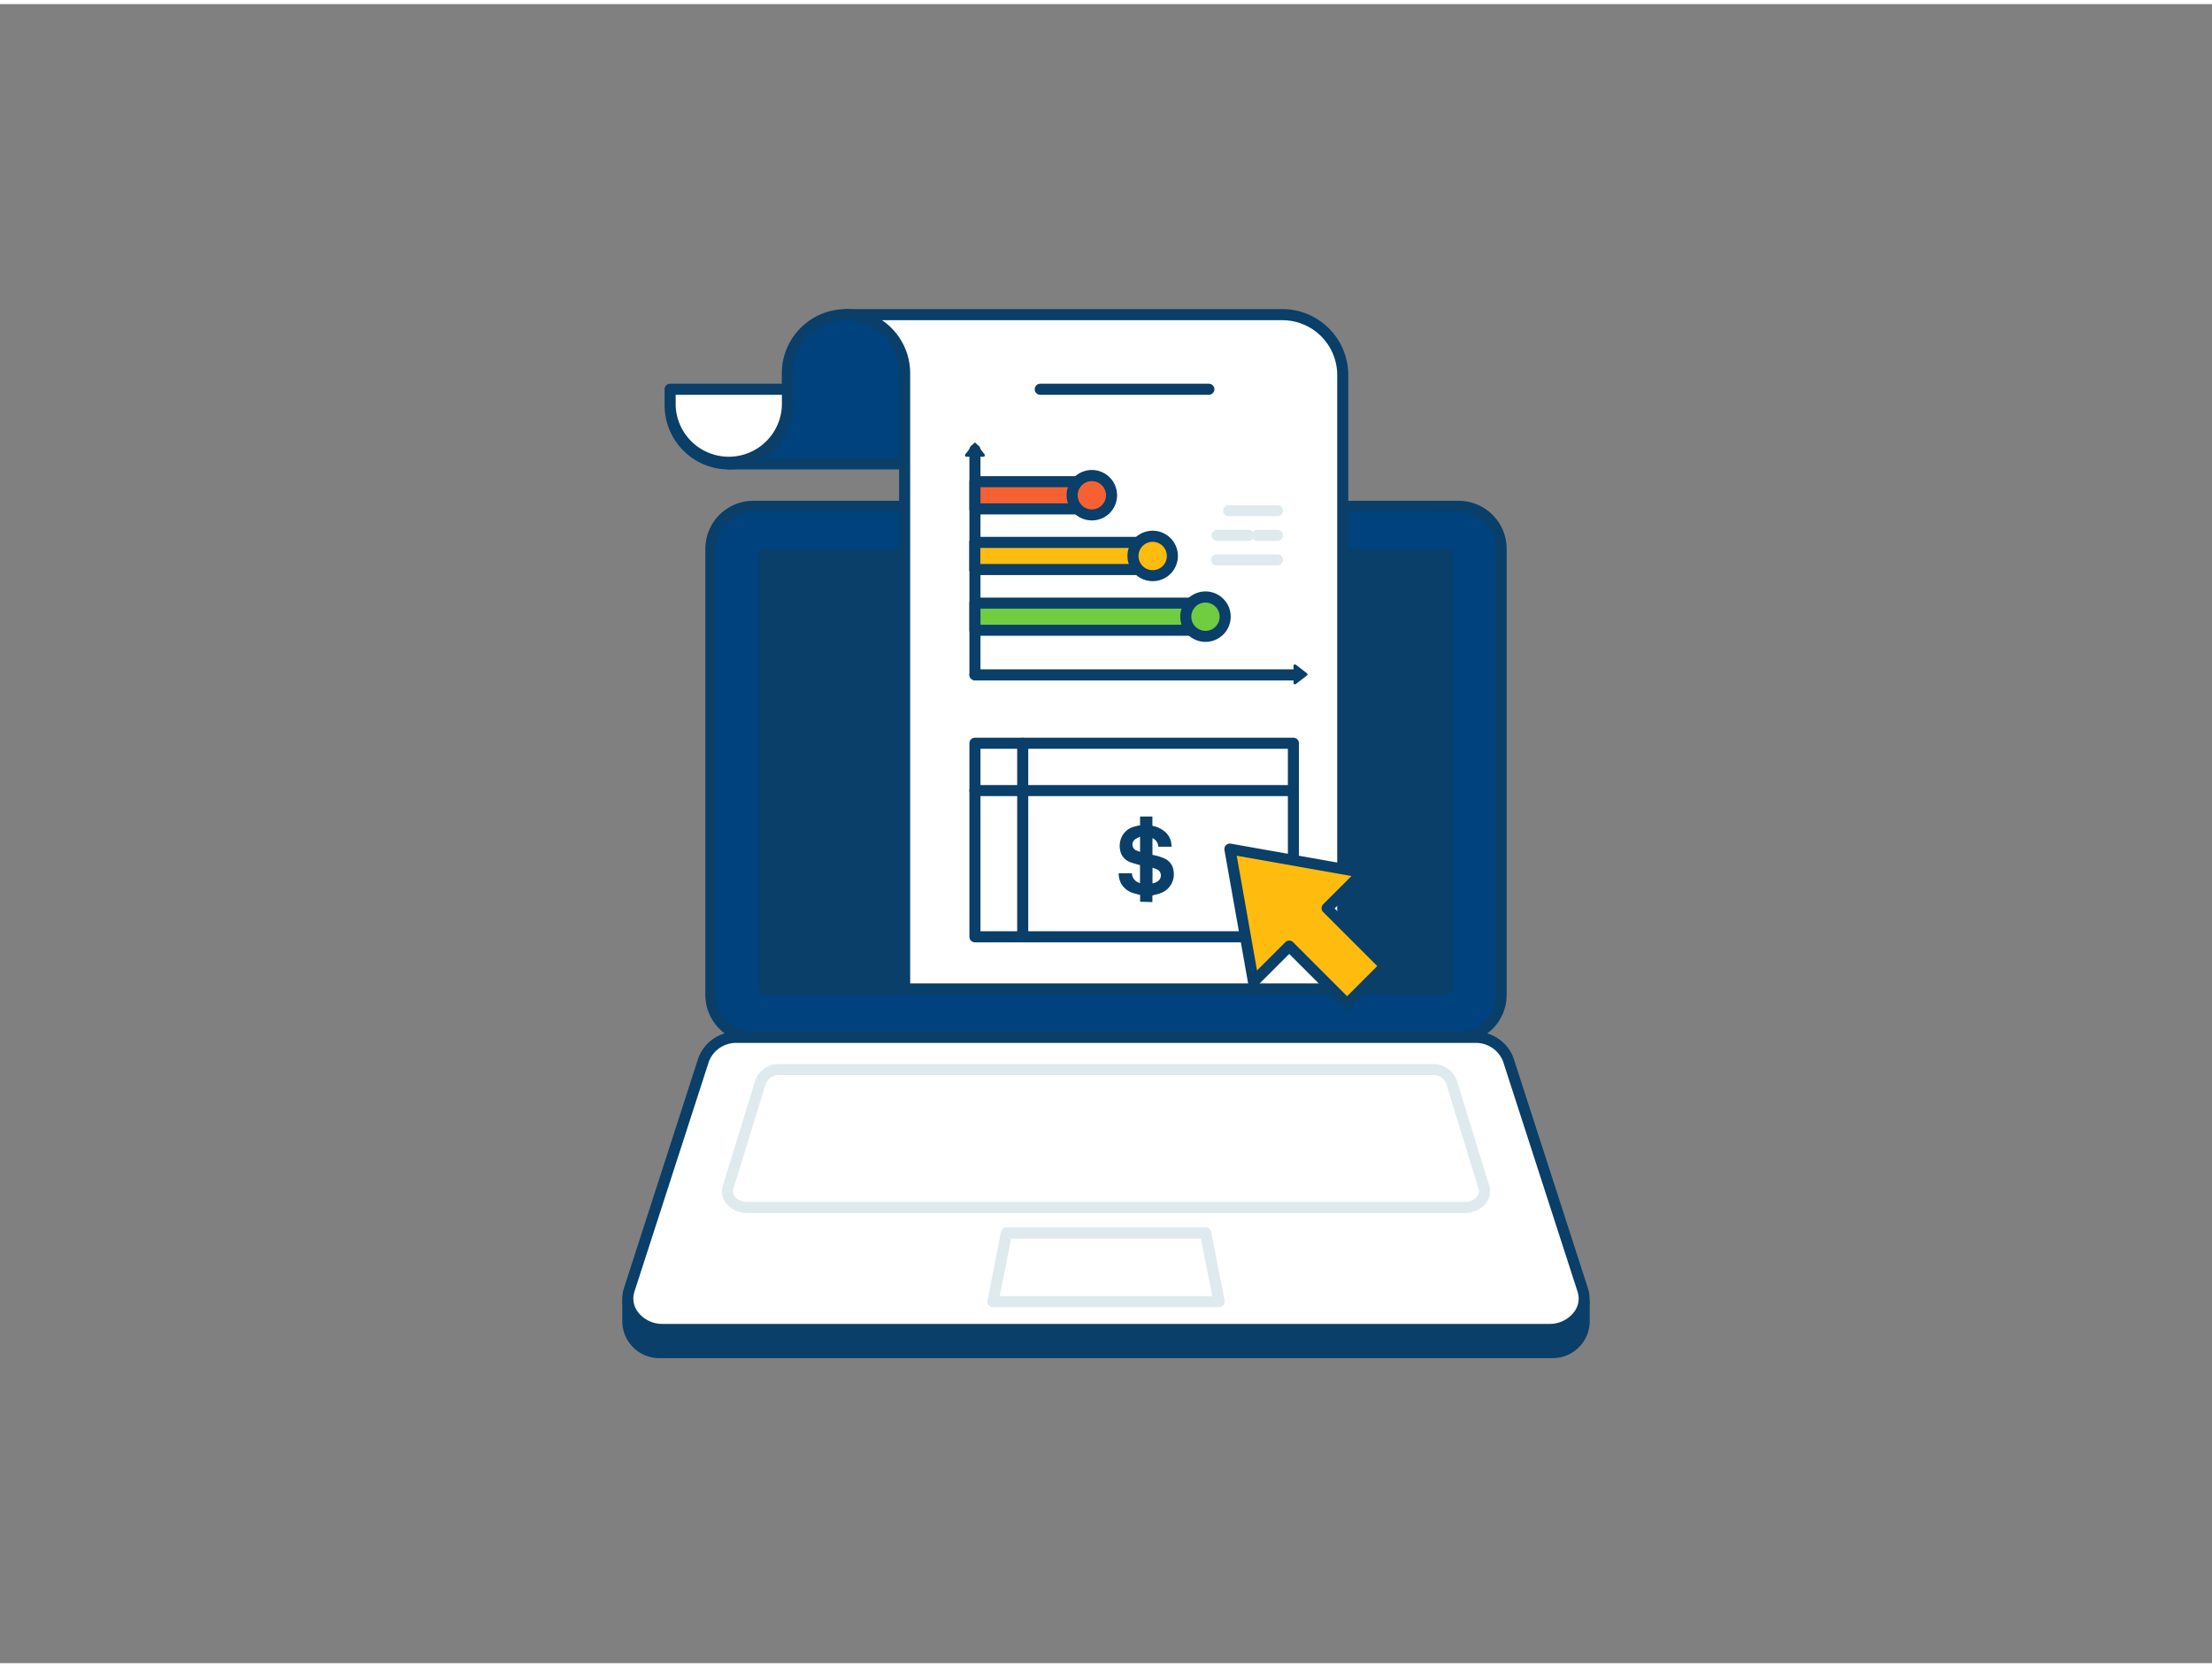 <svg xmlns="http://www.w3.org/2000/svg" viewBox="0 0 400 300" width="406" height="306" class="illustration styles_illustrationTablet__1DWOa"><rect x="0" y="0" width="400" height="300" fill="#808080" stroke="none"/><g id="_561_online_report_outline" data-name="#561_online_report_outline"><path d="M113.53,234.63H286.47a0,0,0,0,1,0,0v3.54a5.68,5.68,0,0,1-5.68,5.68H119.21a5.68,5.68,0,0,1-5.68-5.68v-3.54a0,0,0,0,1,0,0Z" fill="#093f68"></path><path d="M280.79,244.85H119.21a6.69,6.69,0,0,1-6.68-6.68v-3.54a1,1,0,0,1,1-1H286.47a1,1,0,0,1,1,1v3.54A6.69,6.69,0,0,1,280.79,244.85Zm-166.26-9.22v2.54a4.69,4.69,0,0,0,4.68,4.68H280.79a4.69,4.69,0,0,0,4.68-4.68v-2.54Z" fill="#093f68"></path><rect x="128.55" y="90.82" width="142.91" height="96.03" rx="7.67" fill="#00427D"></rect><path d="M263.79,187.85H136.21a8.68,8.68,0,0,1-8.66-8.67V98.49a8.68,8.68,0,0,1,8.66-8.67H263.79a8.68,8.68,0,0,1,8.66,8.67v80.69A8.68,8.68,0,0,1,263.79,187.85Zm-127.58-96a6.67,6.67,0,0,0-6.66,6.67v80.69a6.67,6.67,0,0,0,6.66,6.67H263.79a6.67,6.67,0,0,0,6.66-6.67V98.49a6.67,6.67,0,0,0-6.66-6.67Z" fill="#093f68"></path><path d="M266.69,186.85H133.31a6.27,6.27,0,0,0-6.08,4.06l-13.45,41.61c-1.16,3.57,1.87,7.14,6.07,7.14h160.3c4.2,0,7.23-3.57,6.07-7.14l-13.45-41.61A6.27,6.27,0,0,0,266.69,186.85Z" fill="#fff"></path><path d="M280.15,240.66H119.85a7.56,7.56,0,0,1-6.12-3,6,6,0,0,1-.9-5.47l13.45-41.61a7.3,7.3,0,0,1,7-4.75H266.69a7.3,7.3,0,0,1,7,4.75l13.45,41.61a6,6,0,0,1-.9,5.47A7.56,7.56,0,0,1,280.15,240.66ZM133.31,187.85a5.27,5.27,0,0,0-5.12,3.37l-13.46,41.6a4,4,0,0,0,.62,3.68,5.53,5.53,0,0,0,4.5,2.16h160.3a5.53,5.53,0,0,0,4.5-2.16,4,4,0,0,0,.62-3.68l-13.46-41.6a5.27,5.27,0,0,0-5.12-3.37Z" fill="#093f68"></path><rect x="138.22" y="99.58" width="123.56" height="78.51" fill="#093f68"></rect><path d="M261.78,179.09H138.22a1,1,0,0,1-1-1V99.58a1,1,0,0,1,1-1H261.78a1,1,0,0,1,1,1v78.51A1,1,0,0,1,261.78,179.09Zm-122.56-2H260.78V100.58H139.22Z" fill="#093f68"></path><path d="M264.88,218.6H135.12a4.78,4.78,0,0,1-3.87-1.82,3.45,3.45,0,0,1-.55-3.08l5.89-19.13a4.5,4.5,0,0,1,4.42-2.9H259a4.5,4.5,0,0,1,4.42,2.9l5.89,19.13a3.45,3.45,0,0,1-.55,3.08A4.78,4.78,0,0,1,264.88,218.6ZM141,193.67a2.54,2.54,0,0,0-2.51,1.49l-5.89,19.13a1.43,1.43,0,0,0,.25,1.3,2.82,2.82,0,0,0,2.26,1H264.88a2.82,2.82,0,0,0,2.26-1,1.43,1.43,0,0,0,.25-1.3l-5.89-19.13a2.54,2.54,0,0,0-2.51-1.49Z" fill="#dfeaef"></path><path d="M220.43,235.63H179.57a1,1,0,0,1-1-1.19L181,222a1,1,0,0,1,1-.8h36a1,1,0,0,1,1,.8l2.45,12.41a1,1,0,0,1-1,1.19Zm-39.64-2h38.42l-2.05-10.4H182.84Z" fill="#dfeaef"></path><path d="M171.56,69.65h-8V66.76a10.6,10.6,0,1,0-21.2,0v2.89h0v2.9a10.59,10.59,0,0,1-10.6,10.6h45.87Z" fill="#00427D"></path><path d="M177.65,84.15H131.78a1,1,0,0,1,0-2,9.6,9.6,0,0,0,9.6-9.6v-2.9a.22.22,0,0,1,0-.08V66.76a11.6,11.6,0,1,1,23.2,0v1.89h7a1,1,0,0,1,.91.59l6.1,13.5a1,1,0,0,1-.92,1.41Zm-39.36-2H176.1l-5.19-11.5h-7.32a1,1,0,0,1-1-1V66.76a9.6,9.6,0,1,0-19.2,0v2.89s0,.06,0,.08v2.82A11.6,11.6,0,0,1,138.29,82.15Z" fill="#093f68"></path><path d="M121.18,69.65h21.21a0,0,0,0,1,0,0v2.9a10.6,10.6,0,0,1-10.6,10.6h0a10.6,10.6,0,0,1-10.6-10.6v-2.9a0,0,0,0,1,0,0Z" fill="#fff"></path><path d="M131.78,84.15a11.61,11.61,0,0,1-11.6-11.6v-2.9a1,1,0,0,1,1-1h21.21a1,1,0,0,1,1,1v2.9A11.62,11.62,0,0,1,131.78,84.15Zm-9.6-13.5v1.9a9.61,9.61,0,0,0,19.21,0v-1.9Z" fill="#093f68"></path><path d="M163.59,66.74V178.09h79.22v-111a10.92,10.92,0,0,0-10.92-10.93H153A10.6,10.6,0,0,1,163.59,66.74Z" fill="#fff"></path><path d="M242.81,179.09H163.59a1,1,0,0,1-1-1V66.74a9.63,9.63,0,0,0-9.6-9.59,1,1,0,0,1,0-2h78.9a11.94,11.94,0,0,1,11.92,11.93v111A1,1,0,0,1,242.81,179.09Zm-78.22-2h77.22v-110a9.93,9.93,0,0,0-9.92-9.93h-72.4a11.6,11.6,0,0,1,5.1,9.59h0Z" fill="#093f68"></path><path d="M176.3,122.21a1,1,0,0,1-1-1V80.6a1,1,0,1,1,2,0v40.61A1,1,0,0,1,176.3,122.21Z" fill="#093f68"></path><path d="M233.89,122.3H176.3a1,1,0,0,1,0-2h57.59a1,1,0,0,1,0,2Z" fill="#093f68"></path><path d="M236.33,121.41l-2,1.54a.26.26,0,0,1-.42-.2v-3.08a.26.26,0,0,1,.42-.21l2,1.54A.25.25,0,0,1,236.33,121.41Z" fill="#093f68"></path><path d="M176.51,79.43l1.53,2a.26.26,0,0,1-.2.42h-3.08a.26.26,0,0,1-.21-.42l1.54-2A.26.26,0,0,1,176.51,79.43Z" fill="#093f68"></path><rect x="176.3" y="86.36" width="19.95" height="4.92" fill="#f56132"></rect><path d="M196.25,92.28H176.3a1,1,0,0,1-1-1V86.36a1,1,0,0,1,1-1h19.95a1,1,0,0,1,1,1v4.92A1,1,0,0,1,196.25,92.28Zm-18.95-2h17.95V87.36H177.3Z" fill="#093f68"></path><circle cx="197.44" cy="88.82" r="3.56" fill="#f56132"></circle><path d="M197.44,93.37A4.56,4.56,0,1,1,202,88.82,4.55,4.55,0,0,1,197.44,93.37Zm0-7.11A2.56,2.56,0,1,0,200,88.82,2.56,2.56,0,0,0,197.44,86.26Z" fill="#093f68"></path><rect x="176.3" y="97.34" width="30.99" height="4.92" fill="#ffbc0e"></rect><path d="M207.28,103.25h-31a1,1,0,0,1-1-1V97.34a1,1,0,0,1,1-1h31a1,1,0,0,1,1,1v4.91A1,1,0,0,1,207.28,103.25Zm-30-2h29V98.34h-29Z" fill="#093f68"></path><circle cx="208.48" cy="99.8" r="3.56" fill="#ffbc0e"></circle><path d="M208.48,104.35A4.56,4.56,0,1,1,213,99.8,4.55,4.55,0,0,1,208.48,104.35Zm0-7.11A2.56,2.56,0,1,0,211,99.8,2.56,2.56,0,0,0,208.48,97.24Z" fill="#093f68"></path><rect x="176.3" y="108.32" width="40.46" height="4.92" fill="#70cc40"></rect><path d="M216.76,114.23H176.3a1,1,0,0,1-1-1v-4.91a1,1,0,0,1,1-1h40.46a1,1,0,0,1,1,1v4.91A1,1,0,0,1,216.76,114.23Zm-39.46-2h38.46v-2.91H177.3Z" fill="#093f68"></path><circle cx="217.96" cy="110.77" r="3.56" fill="#70cc40"></circle><path d="M218,115.33a4.56,4.56,0,1,1,4.55-4.56A4.56,4.56,0,0,1,218,115.33Zm0-7.11a2.56,2.56,0,1,0,2.55,2.55A2.56,2.56,0,0,0,218,108.22Z" fill="#093f68"></path><path d="M231,92.61h-8.83a1,1,0,0,1,0-2H231a1,1,0,0,1,0,2Z" fill="#dfeaef"></path><path d="M231,97.06h-3.66a1,1,0,0,1,0-2H231a1,1,0,1,1,0,2Z" fill="#dfeaef"></path><path d="M225.74,97.06h-5.67a1,1,0,0,1,0-2h5.67a1,1,0,0,1,0,2Z" fill="#dfeaef"></path><path d="M231,101.5h-11a1,1,0,0,1,0-2h11a1,1,0,0,1,0,2Z" fill="#dfeaef"></path><path d="M218.6,70.65H188.11a1,1,0,0,1,0-2H218.6a1,1,0,0,1,0,2Z" fill="#093f68"></path><path d="M233.89,169.66H176.3a1,1,0,0,1-1-1v-35a1,1,0,0,1,1-1h57.59a1,1,0,0,1,1,1v35A1,1,0,0,1,233.89,169.66Zm-56.59-2h55.59v-33H177.3Z" fill="#093f68"></path><path d="M184.94,169.66a1,1,0,0,1-1-1v-35a1,1,0,0,1,2,0v35A1,1,0,0,1,184.94,169.66Z" fill="#093f68"></path><path d="M233.89,143.22H176.3a1,1,0,0,1,0-2h57.59a1,1,0,0,1,0,2Z" fill="#093f68"></path><polygon points="246.45 157.02 239.99 163.48 250.47 173.95 243.6 180.82 233.13 170.34 226.66 176.81 222.4 152.75 246.45 157.02" fill="#ffbc0e"></polygon><path d="M243.6,181.82a1,1,0,0,1-.7-.3l-9.77-9.76-5.76,5.75a1,1,0,0,1-1.69-.53l-4.26-24a1,1,0,0,1,1.16-1.16l24,4.26a1,1,0,0,1,.53,1.7l-5.76,5.75,9.77,9.77a1,1,0,0,1,0,1.41l-6.86,6.86A1,1,0,0,1,243.6,181.82Zm-10.47-12.48a1,1,0,0,1,.7.29l9.77,9.77,5.45-5.45-9.77-9.76a1,1,0,0,1,0-1.42l5.11-5.1L223.64,154l3.67,20.75,5.11-5.11A1,1,0,0,1,233.13,169.34Z" fill="#093f68"></path><path d="M206.17,162.32v-1.23c-.45-.12-.88-.21-1.3-.35a3.8,3.8,0,0,1-2-1.49,3.69,3.69,0,0,1-.57-2.08h2.39a1.88,1.88,0,0,0,1.46,1.77V155.7c-.48-.14-1-.27-1.43-.42a3.27,3.27,0,0,1-1.39-.79,2.68,2.68,0,0,1-.77-1.5,3.79,3.79,0,0,1,.15-2.08,3.46,3.46,0,0,1,2.1-2.08,11.72,11.72,0,0,1,1.2-.31l.15,0v-1.61h2.23v1.54c0,.12,0,.15.14.17a4.76,4.76,0,0,1,2.08,1,3.35,3.35,0,0,1,1.19,2.07c0,.22.05.45.08.68h-2.43a1.7,1.7,0,0,0-1.05-1.54v3l.26.07a8.48,8.48,0,0,1,1.91.6,2.76,2.76,0,0,1,1.65,2.3,3.61,3.61,0,0,1-2.43,4c-.45.16-.92.26-1.4.39v1.19Zm2.24-6.15V159a2,2,0,0,0,1-.43,1.23,1.23,0,0,0,0-2A10,10,0,0,0,208.41,156.17Zm-2.25-2.88v-2.72a6.73,6.73,0,0,0-.85.43,1.17,1.17,0,0,0,.07,2A7.94,7.94,0,0,0,206.16,153.29Z" fill="#093f68"></path></g></svg>